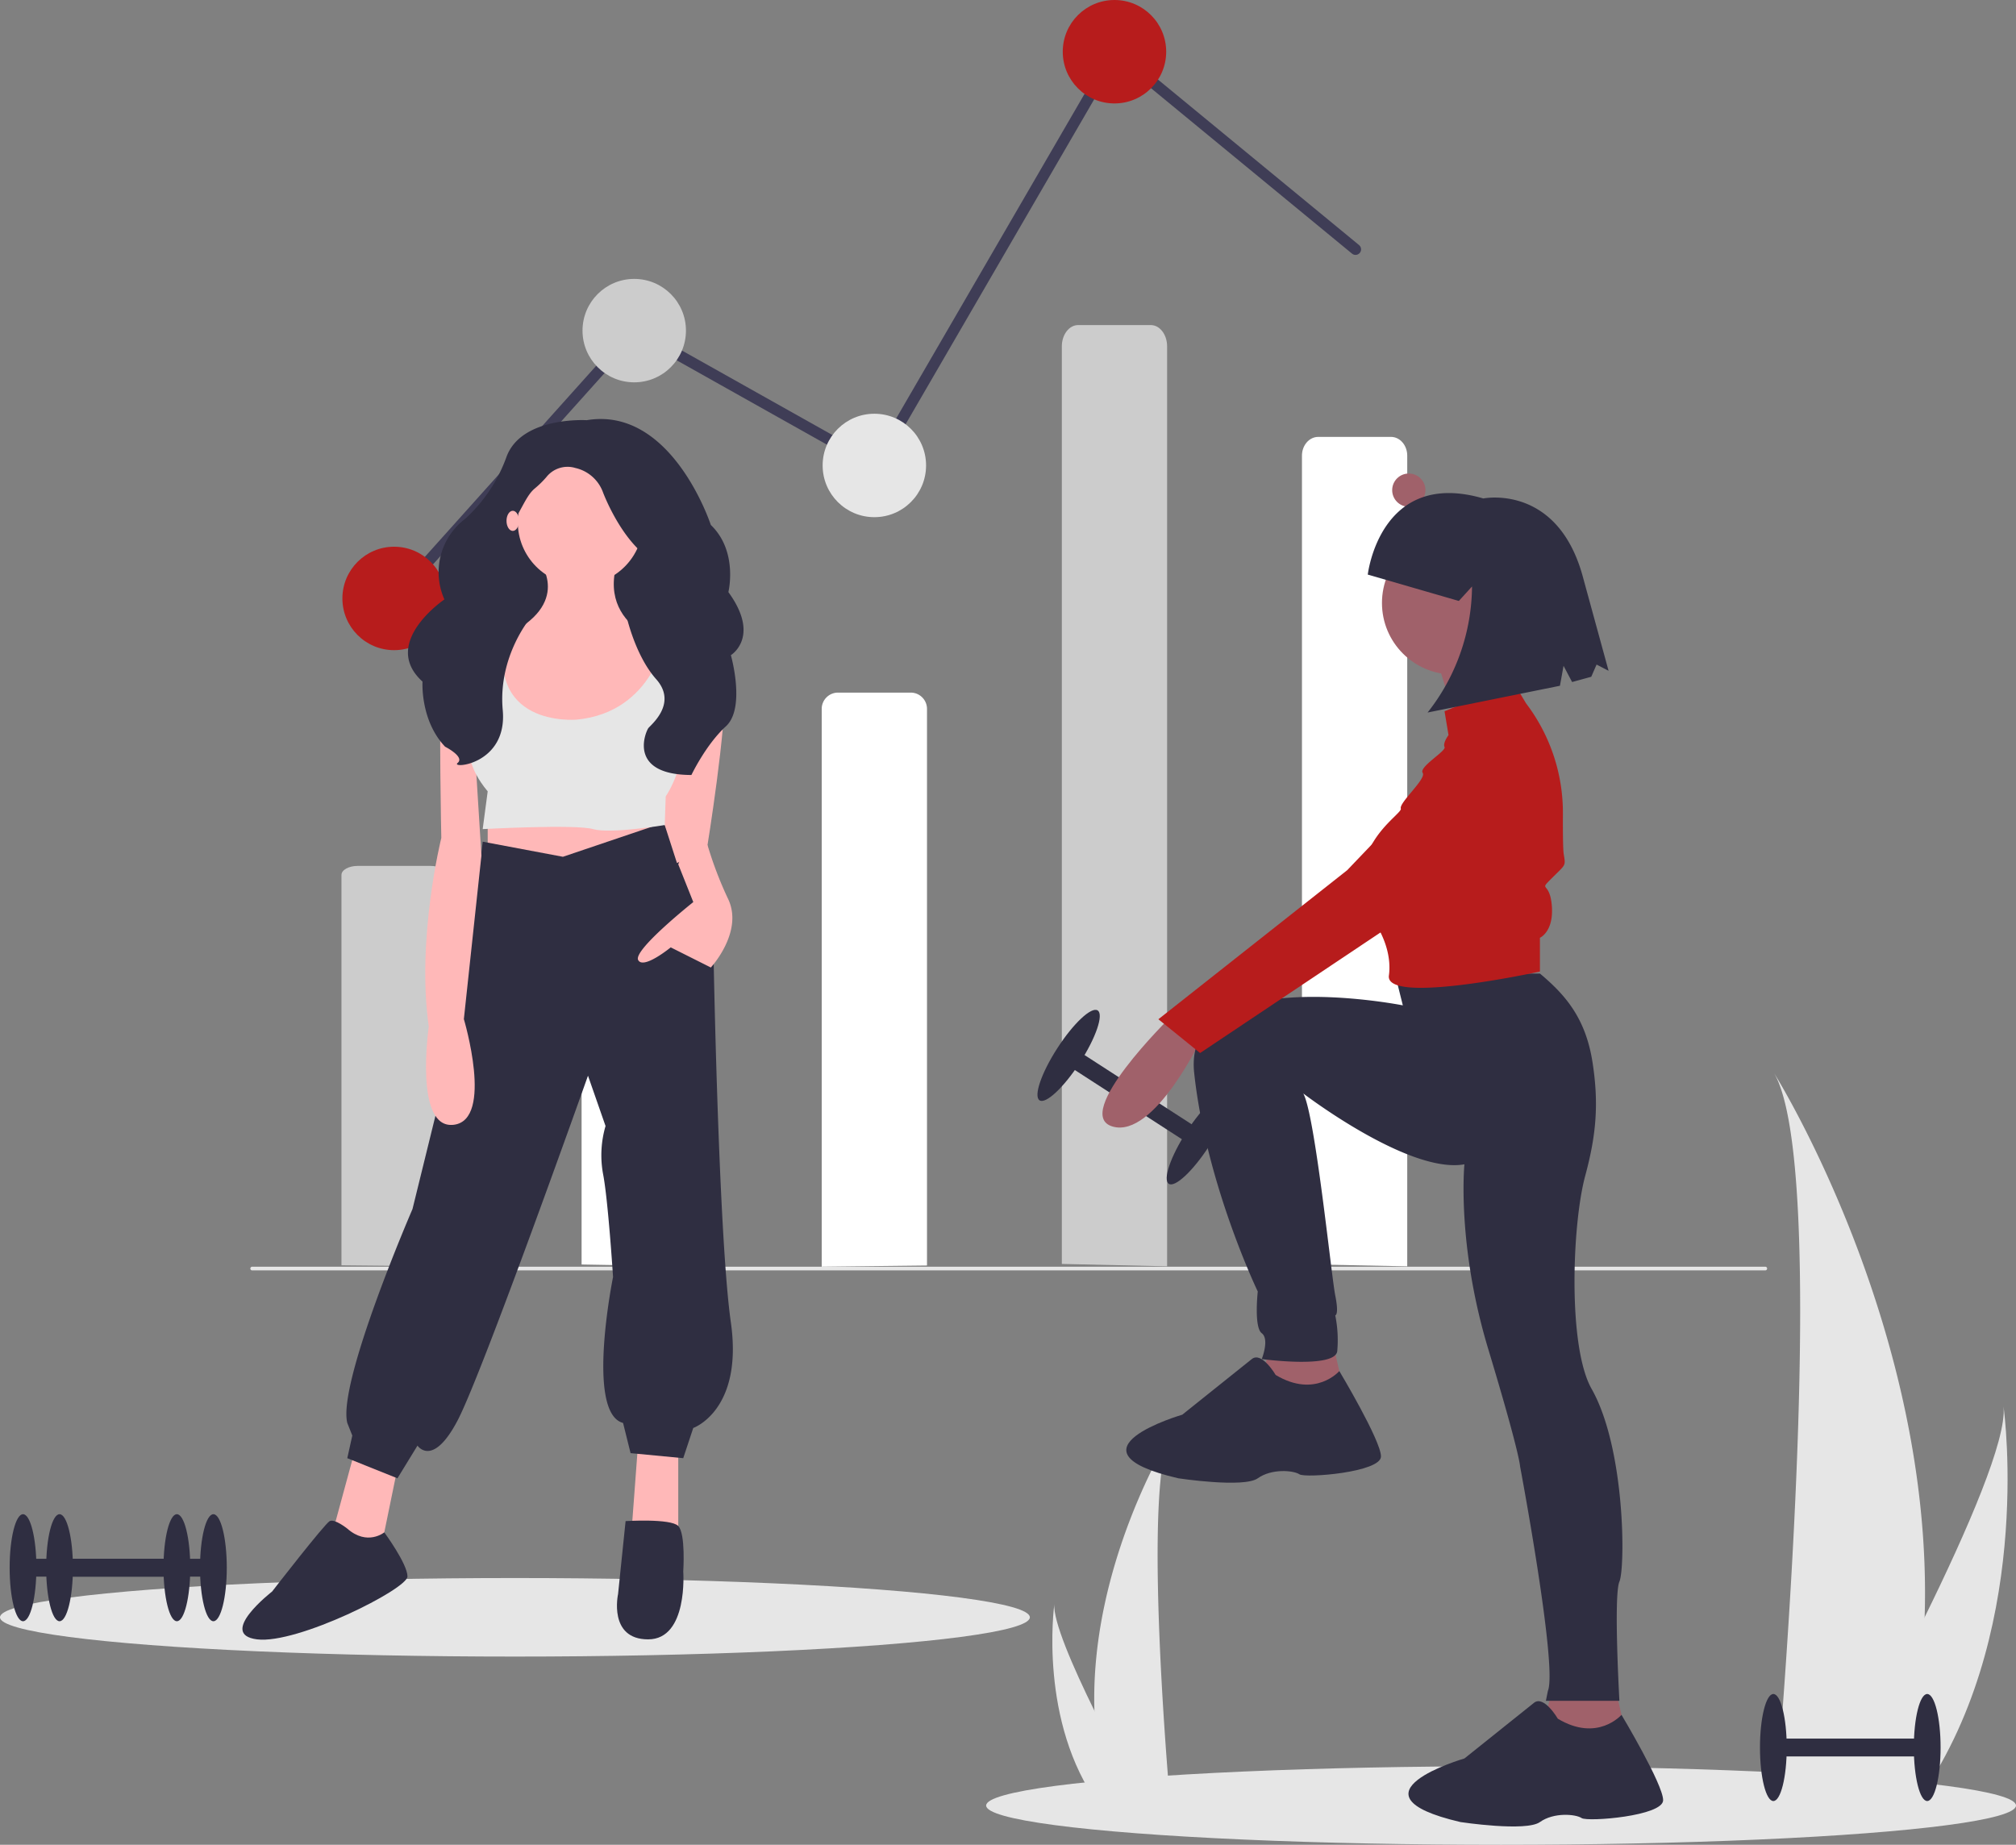 <svg id="Component_1_1" data-name="Component 1 – 1" xmlns="http://www.w3.org/2000/svg" width="603.951" height="552.679" viewBox="0 0 603.951 552.679">
  <rect x="0" y="0" width="603.951" height="552.679" fill="#808080" stroke="none"/>
  <g id="undraw_visual_data_re_mxxo" transform="translate(75)">
    <path id="Path_1495" data-name="Path 1495" d="M368.748,617.127V406.961a4.88,4.88,0,0,1,4.88-4.88h21.78a4.88,4.88,0,0,1,4.88,4.88h0V617.675Z" transform="translate(-269.515 -238.3)" fill="#fff"/>
    <path id="Path_1496" data-name="Path 1496" d="M498.748,653.071V485.96a4.881,4.881,0,0,1,4.881-4.88h21.78a4.88,4.88,0,0,1,4.88,4.88h0V652.711Z" transform="translate(-327.58 -273.586)" fill="#fff"/>
    <path id="Path_57" data-name="Path 57" d="M266.407,297.512a1.66,1.66,0,0,1-1.236-2.768L338,213.518l71.669,40.245,72.095-124.225,73.444,60.45a1.66,1.66,0,1,1-2.11,2.564l-70.426-57.966L410.892,258.26l-72.2-40.544L267.644,296.96A1.655,1.655,0,0,1,266.407,297.512Z" transform="translate(-223.063 -116.568)" fill="#3f3d56"/>
    <circle id="Ellipse_300" data-name="Ellipse 300" cx="15.494" cy="15.494" r="15.494" transform="translate(27.574 163.791)" fill="#b71c1c"/>
    <circle id="Ellipse_301" data-name="Ellipse 301" cx="15.494" cy="15.494" r="15.494" transform="translate(99.509 83.555)" fill="#ccc"/>
    <circle id="Ellipse_302" data-name="Ellipse 302" cx="15.494" cy="15.494" r="15.494" transform="translate(171.444 123.95)" fill="#e6e6e6"/>
    <circle id="Ellipse_303" data-name="Ellipse 303" cx="15.494" cy="15.494" r="15.494" transform="translate(243.379)" fill="#b71c1c"/>
    <path id="Path_1513" data-name="Path 1513" d="M758.748,590.489V348.259c0-3.107,2.185-5.625,4.881-5.625h21.78c2.7,0,4.88,2.518,4.88,5.625V591.123Z" transform="translate(-443.71 -211.748)" fill="#fff"/>
    <path id="Path_1514" data-name="Path 1514" d="M238.747,694.56V577.616c0-1.5,2.185-2.716,4.88-2.716h21.78c2.7,0,4.88,1.217,4.88,2.716v117.25Z" transform="translate(-211.45 -315.491)" fill="#ccc"/>
    <path id="Path_944" data-name="Path 944" d="M643.254,793.008H189.969a.553.553,0,1,1,0-1.107H643.253a.553.553,0,0,1,0,1.107Z" transform="translate(-189.416 -412.415)" fill="#e6e6e6"/>
    <path id="Path_1515" data-name="Path 1515" d="M628.747,563.368V288.482c0-3.525,2.185-6.383,4.88-6.383h21.78c2.7,0,4.881,2.858,4.881,6.383v275.6Z" transform="translate(-385.645 -184.71)" fill="#ccc"/>
    <circle id="Ellipse_27" data-name="Ellipse 27" cx="4.98" cy="4.98" r="4.98" transform="translate(342.069 141.859)" fill="#a0616a"/>
  </g>
  <g id="undraw_personal_training_0dqn_1_" data-name="undraw_personal_training_0dqn (1)" transform="translate(0 125.53)">
    <rect id="Rectangle_10" data-name="Rectangle 10" width="5.344" height="46.093" transform="matrix(0.543, -0.84, 0.84, 0.543, 318.679, 192.89)" fill="#2f2e41"/>
    <ellipse id="Ellipse_14" data-name="Ellipse 14" cx="16.032" cy="4.008" rx="16.032" ry="4.008" transform="matrix(0.543, -0.84, 0.84, 0.543, 346.781, 226.947)" fill="#2f2e41"/>
    <ellipse id="Ellipse_15" data-name="Ellipse 15" cx="16.032" cy="4.008" rx="16.032" ry="4.008" transform="matrix(0.543, -0.84, 0.84, 0.543, 308.063, 201.938)" fill="#2f2e41"/>
    <ellipse id="Ellipse_16" data-name="Ellipse 16" cx="154.262" cy="11.766" rx="154.262" ry="11.766" transform="translate(295.427 403.618)" fill="#e6e6e6"/>
    <ellipse id="Ellipse_17" data-name="Ellipse 17" cx="154.262" cy="11.766" rx="154.262" ry="11.766" transform="translate(0 347.225)" fill="#e6e6e6"/>
    <path id="Path_27" data-name="Path 27" d="M980.517,587.261a201.348,201.348,0,0,1-9.406,55.66c-.131.418-.268.83-.406,1.248h-35.1c.037-.374.075-.793.112-1.248,2.341-26.906,15.834-190.665-.3-218.67C936.828,426.523,983.239,501.768,980.517,587.261Z" transform="translate(-403.935 -228.295)" fill="#e6e6e6"/>
    <path id="Path_28" data-name="Path 28" d="M984.908,689.017c-.293.418-.6.836-.911,1.248H957.665c.2-.356.431-.774.7-1.248,4.35-7.852,17.226-31.325,29.178-55.66,12.845-26.151,24.628-53.294,23.636-63.118C1011.484,572.455,1020.371,640,984.908,689.017Z" transform="translate(-410.959 -274.392)" fill="#e6e6e6"/>
    <path id="Path_29" data-name="Path 29" d="M637.813,665.256a102.2,102.2,0,0,0,4.774,28.252c.066.212.136.421.206.634H660.61c-.019-.19-.038-.4-.057-.634-1.188-13.657-8.037-96.779.152-110.993C659.989,583.668,636.432,621.861,637.813,665.256Z" transform="translate(-309.946 -278.268)" fill="#e6e6e6"/>
    <path id="Path_30" data-name="Path 30" d="M633.358,716.906c.149.212.3.424.463.634h13.366c-.1-.181-.219-.393-.355-.634-2.208-3.985-8.744-15.9-14.81-28.252-6.52-13.274-12.5-27.051-12-32.038C619.869,657.741,615.357,692.025,633.358,716.906Z" transform="translate(-304.154 -301.666)" fill="#e6e6e6"/>
    <path id="Path_31" data-name="Path 31" d="M661.692,399.807s-29.765,29.17-17.264,32.742,26.789-26.789,26.789-26.789Z" transform="translate(-311.085 -220.577)" fill="#a0616a"/>
    <path id="Path_32" data-name="Path 32" d="M554.254,405.493l-3.572,16.669,26.789,1.191L573.3,405.493Z" transform="translate(-173.881 -128.037)" fill="#a0616a"/>
    <path id="Path_33" data-name="Path 33" d="M677.8,556.007l-3.572,16.669,26.789,1.191-4.168-17.859Z" transform="translate(-212.891 -175.563)" fill="#a0616a"/>
    <path id="Path_34" data-name="Path 34" d="M741.576,380.667l2.381,9.525s-66.079-13.1-62.507,20.241,19.05,65.484,19.05,65.484-1.19,10.716,1.191,12.5,0,7.739,0,7.739,22.026,2.977,22.622-2.381a37.337,37.337,0,0,0-.6-10.716s1.191,0,0-5.953-6-53.963-9.572-60.512c0,0,31.6,24.2,48.267,21.221,0,0-2.381,23.812,7.144,55.364S779.08,528.3,779.08,528.3s11.311,60.126,8.334,67.27l-.6,2.977h22.026s-1.786-31.551,0-35.719,1.786-39.886-8.334-57.745c-7.167-12.647-5.832-49.318-1.912-63.813,3.292-12.172,4.123-21.54,2.194-34-2.064-13.326-8.226-20.291-15.76-26.605Z" transform="translate(-323.699 -214.533)" fill="#2f2e41"/>
    <circle id="Ellipse_18" data-name="Ellipse 18" cx="21.431" cy="21.431" r="21.431" transform="translate(414.008 33.678)" fill="#a0616a"/>
    <path id="Path_35" data-name="Path 35" d="M786.787,236.472s6.548,19.05,5.953,22.622,19.05-7.144,19.05-7.144-7.739-19.05-5.358-24.408Z" transform="translate(-357.004 -166.183)" fill="#a0616a"/>
    <path id="Path_36" data-name="Path 36" d="M800.6,253.643l-20.836,8.334,1.191,7.144s-1.786,2.381-1.191,3.572-7.739,5.953-6.548,7.739-7.144,8.93-6.548,10.716-19.05,12.5-8.334,33.337c0,0,5.556,7.222,4.86,15.763q-.037.45-.1.905c-1.191,8.93,45.243-1.191,45.243-1.191v-10.12s4.167-1.786,3.572-9.525-4.167-4.167,0-8.334,4.167-3.572,3.572-7.144c-.238-1.426-.286-6.555-.257-12.2A54.17,54.17,0,0,0,804.177,259.6h0Z" transform="translate(-347.009 -174.425)" fill="#b71c1c"/>
    <path id="Path_37" data-name="Path 37" d="M761.1,275.1l-38.7,40.481-56.554,44.648,12.5,10.12L782.534,300.7S791.464,262.6,761.1,275.1Z" transform="translate(-318.818 -180.405)" fill="#b71c1c"/>
    <path id="Path_38" data-name="Path 38" d="M696.538,553.99s-4.167-7.144-7.144-4.762L668.559,565.9s-36.909,10.716-1.191,19.05c0,0,19.645,2.977,23.812,0s10.716-2.381,12.5-1.19,24.408-.6,24.408-5.358-12.477-25.577-12.477-25.577S708.444,561.133,696.538,553.99Z" transform="translate(-314.379 -267.604)" fill="#2f2e41"/>
    <path id="Path_39" data-name="Path 39" d="M820.082,704.5s-4.167-7.144-7.144-4.762L792.1,716.41s-36.909,10.716-1.191,19.05c0,0,19.645,2.977,23.812,0s10.715-2.381,12.5-1.191,24.408-.6,24.408-5.358-12.477-25.577-12.477-25.577S831.988,711.648,820.082,704.5Z" transform="translate(-353.389 -315.129)" fill="#2f2e41"/>
    <path id="Path_40" data-name="Path 40" d="M757.517,194.714s3.624-31.853,34.615-22.809c0,0,21.925-4.46,29.668,22.923l7.86,28.709-3.6-1.87-1.59,3.66L818.73,226.9l-2.563-4.853-1.08,5.974-39.652,8.017a61.608,61.608,0,0,0,13.315-37.763l-3.95,4.338Z" transform="translate(-347.761 -148.105)" fill="#2f2e41"/>
    <rect id="Rectangle_11" data-name="Rectangle 11" width="49.571" height="61.816" transform="translate(147.232 20.709)" fill="#2f2e41"/>
    <path id="Path_41" data-name="Path 41" d="M152.232,451.681l-6.76,24.877,11.267,8.292,3-2.261L165,456.958Z" transform="translate(-45.934 -142.621)" fill="#ffb8b8"/>
    <path id="Path_42" data-name="Path 42" d="M278.349,448.376,276.1,478.53h14.271V450.637Z" transform="translate(-87.179 -141.577)" fill="#ffb8b8"/>
    <path id="Path_43" data-name="Path 43" d="M213.528,169.635v18.093l27.791,4.523,24.034-9.8-4.506-11.309Z" transform="translate(-67.423 -53.563)" fill="#ffb8b8"/>
    <path id="Path_44" data-name="Path 44" d="M375.2,324.816l-24.035-4.523-6.009,49-15.022,61.063S307.6,482.372,310.6,494.434l1.5,3.769-1.5,6.785,15.022,6.031,6.009-9.8s4.506,6.785,12.017-7.539S382.708,390.4,382.708,390.4l5.258,15.077a31.181,31.181,0,0,0-.751,14.323c1.5,7.539,3,30.908,3,30.908s-8.262,40.708,3,43.724l2.253,9.046,15.773,1.508,3-9.046s15.022-5.277,11.266-31.662S420.262,351.2,420.262,351.2l-14.8-36.618Z" transform="translate(-206.559 -193.667)" fill="#2f2e41"/>
    <path id="Path_45" data-name="Path 45" d="M296.233,622.6s-3.755-3.016-5.258-2.262S273.7,641.45,273.7,641.45s-16.524,12.816-4.507,14.323,45.065-15.077,45.065-18.846-6.944-13.209-6.944-13.209S302.241,627.88,296.233,622.6Z" transform="translate(-192.188 -290.174)" fill="#2f2e41"/>
    <path id="Path_46" data-name="Path 46" d="M431.38,620.328s13.519-.843,15.773,1.463,1.5,13.614,1.5,13.614,1.5,20.354-10.515,20.354-9.013-13.569-9.013-13.569Z" transform="translate(-243.965 -290.16)" fill="#2f2e41"/>
    <ellipse id="Ellipse_19" data-name="Ellipse 19" cx="18.777" cy="18.846" rx="18.777" ry="18.846" transform="translate(155.119 12.039)" fill="#ffb8b8"/>
    <path id="Path_47" data-name="Path 47" d="M386.812,200.083S397.327,212.9,376.3,222.7s15.022,50.509,15.022,50.509,42.06-15.831,38.305-46.739c0,0-25.537-4.523-19.528-25.631Z" transform="translate(-225.309 -157.513)" fill="#ffb8b8"/>
    <path id="Path_48" data-name="Path 48" d="M367.7,231.974s-17.275-2.262-18.026,12.062,0,49,0,49-7.511,30.154-3.755,56.539c0,0-4.506,30.908,7.511,29.4s3-31.662,3-31.662l5.258-49-2.253-36.185,9.764-21.862Z" transform="translate(-217.465 -167.541)" fill="#ffb8b8"/>
    <path id="Path_49" data-name="Path 49" d="M448.4,236.9s16.379-.315,17.13,11.747-5.258,49-5.258,49l-9.013,4.523L443,276.54Z" transform="translate(-248.451 -169.138)" fill="#ffb8b8"/>
    <path id="Path_50" data-name="Path 50" d="M451.54,326.413l-1.5,3.769,4.506,11.308s-18.026,14.323-16.524,17.339,9.764-3.769,9.764-3.769l12.017,6.031s9.764-10.554,5.258-20.354a113.968,113.968,0,0,1-6.247-16.309S452.291,324.152,451.54,326.413Z" transform="translate(-246.851 -196.772)" fill="#ffb8b8"/>
    <path id="Path_51" data-name="Path 51" d="M370.294,228.178l-2.253,24.877s-10.515,10.554,1.5,24.877l-1.5,11.308s27.79-1.508,33.048,0,21.494-1.214,21.494-1.214l.287-8.586s7.511-10.554,5.258-26.385,0-21.108,0-21.108l-5.258-.754s-3.38,22.993-26.663,25.254c0,0-28.917,2.638-20.655-28.27Z" transform="translate(-223.437 -166.384)" fill="#e6e6e6"/>
    <path id="Path_52" data-name="Path 52" d="M390.844,138.222s-19.528-1.215-24.035,10.973a46.094,46.094,0,0,1-12.393,18.587,20.046,20.046,0,0,0-6.211,24.14s-19.325,13.035-6.557,24.614c0,0-.751,11.579,6.76,19.5,0,0,6.009,3.047,3.755,4.875s15.022.609,13.519-15.845,8.637-28.045,8.637-28.045-9.764-21.334-5.258-28.647c2.736-4.44,3.911-7.751,6.182-9.667a28.541,28.541,0,0,0,3.506-3.435,8.073,8.073,0,0,1,8.713-2.727,11.5,11.5,0,0,1,8.262,7.313s4.882,13.1,13.144,19.2-6.384,16.759-6.384,16.759,2.546,12.556,9.159,19.99-1.906,13.914-2.4,14.747c-1.127,1.9-5.626,13.91,12.96,13.963,0,0,4.315-9.088,10.324-14.573s1.5-21.33,1.5-21.33,9.013-5.485-.751-18.892c0,0,3-12.188-5.258-20.111C428.023,169.611,416.381,133.956,390.844,138.222Z" transform="translate(-215.071 -137.868)" fill="#2f2e41"/>
    <ellipse id="Ellipse_20" data-name="Ellipse 20" cx="1.878" cy="3.015" rx="1.878" ry="3.015" transform="translate(151.739 27.493)" fill="#ffb8b8"/>
    <rect id="Rectangle_12" data-name="Rectangle 12" width="46.093" height="5.344" transform="translate(17.839 341.462)" fill="#2f2e41"/>
    <ellipse id="Ellipse_21" data-name="Ellipse 21" cx="4.008" cy="16.032" rx="4.008" ry="16.032" transform="translate(59.923 328.102)" fill="#2f2e41"/>
    <ellipse id="Ellipse_22" data-name="Ellipse 22" cx="4.008" cy="16.032" rx="4.008" ry="16.032" transform="translate(13.831 328.102)" fill="#2f2e41"/>
    <rect id="Rectangle_13" data-name="Rectangle 13" width="46.093" height="5.344" transform="translate(6.897 341.462)" fill="#2f2e41"/>
    <ellipse id="Ellipse_23" data-name="Ellipse 23" cx="4.008" cy="16.032" rx="4.008" ry="16.032" transform="translate(48.981 328.102)" fill="#2f2e41"/>
    <ellipse id="Ellipse_24" data-name="Ellipse 24" cx="4.008" cy="16.032" rx="4.008" ry="16.032" transform="translate(2.889 328.102)" fill="#2f2e41"/>
    <rect id="Rectangle_14" data-name="Rectangle 14" width="46.093" height="5.344" transform="translate(531.259 395.329)" fill="#2f2e41"/>
    <ellipse id="Ellipse_25" data-name="Ellipse 25" cx="4.008" cy="16.032" rx="4.008" ry="16.032" transform="translate(573.344 381.969)" fill="#2f2e41"/>
    <ellipse id="Ellipse_26" data-name="Ellipse 26" cx="4.008" cy="16.032" rx="4.008" ry="16.032" transform="translate(527.251 381.969)" fill="#2f2e41"/>
  </g>
</svg>
